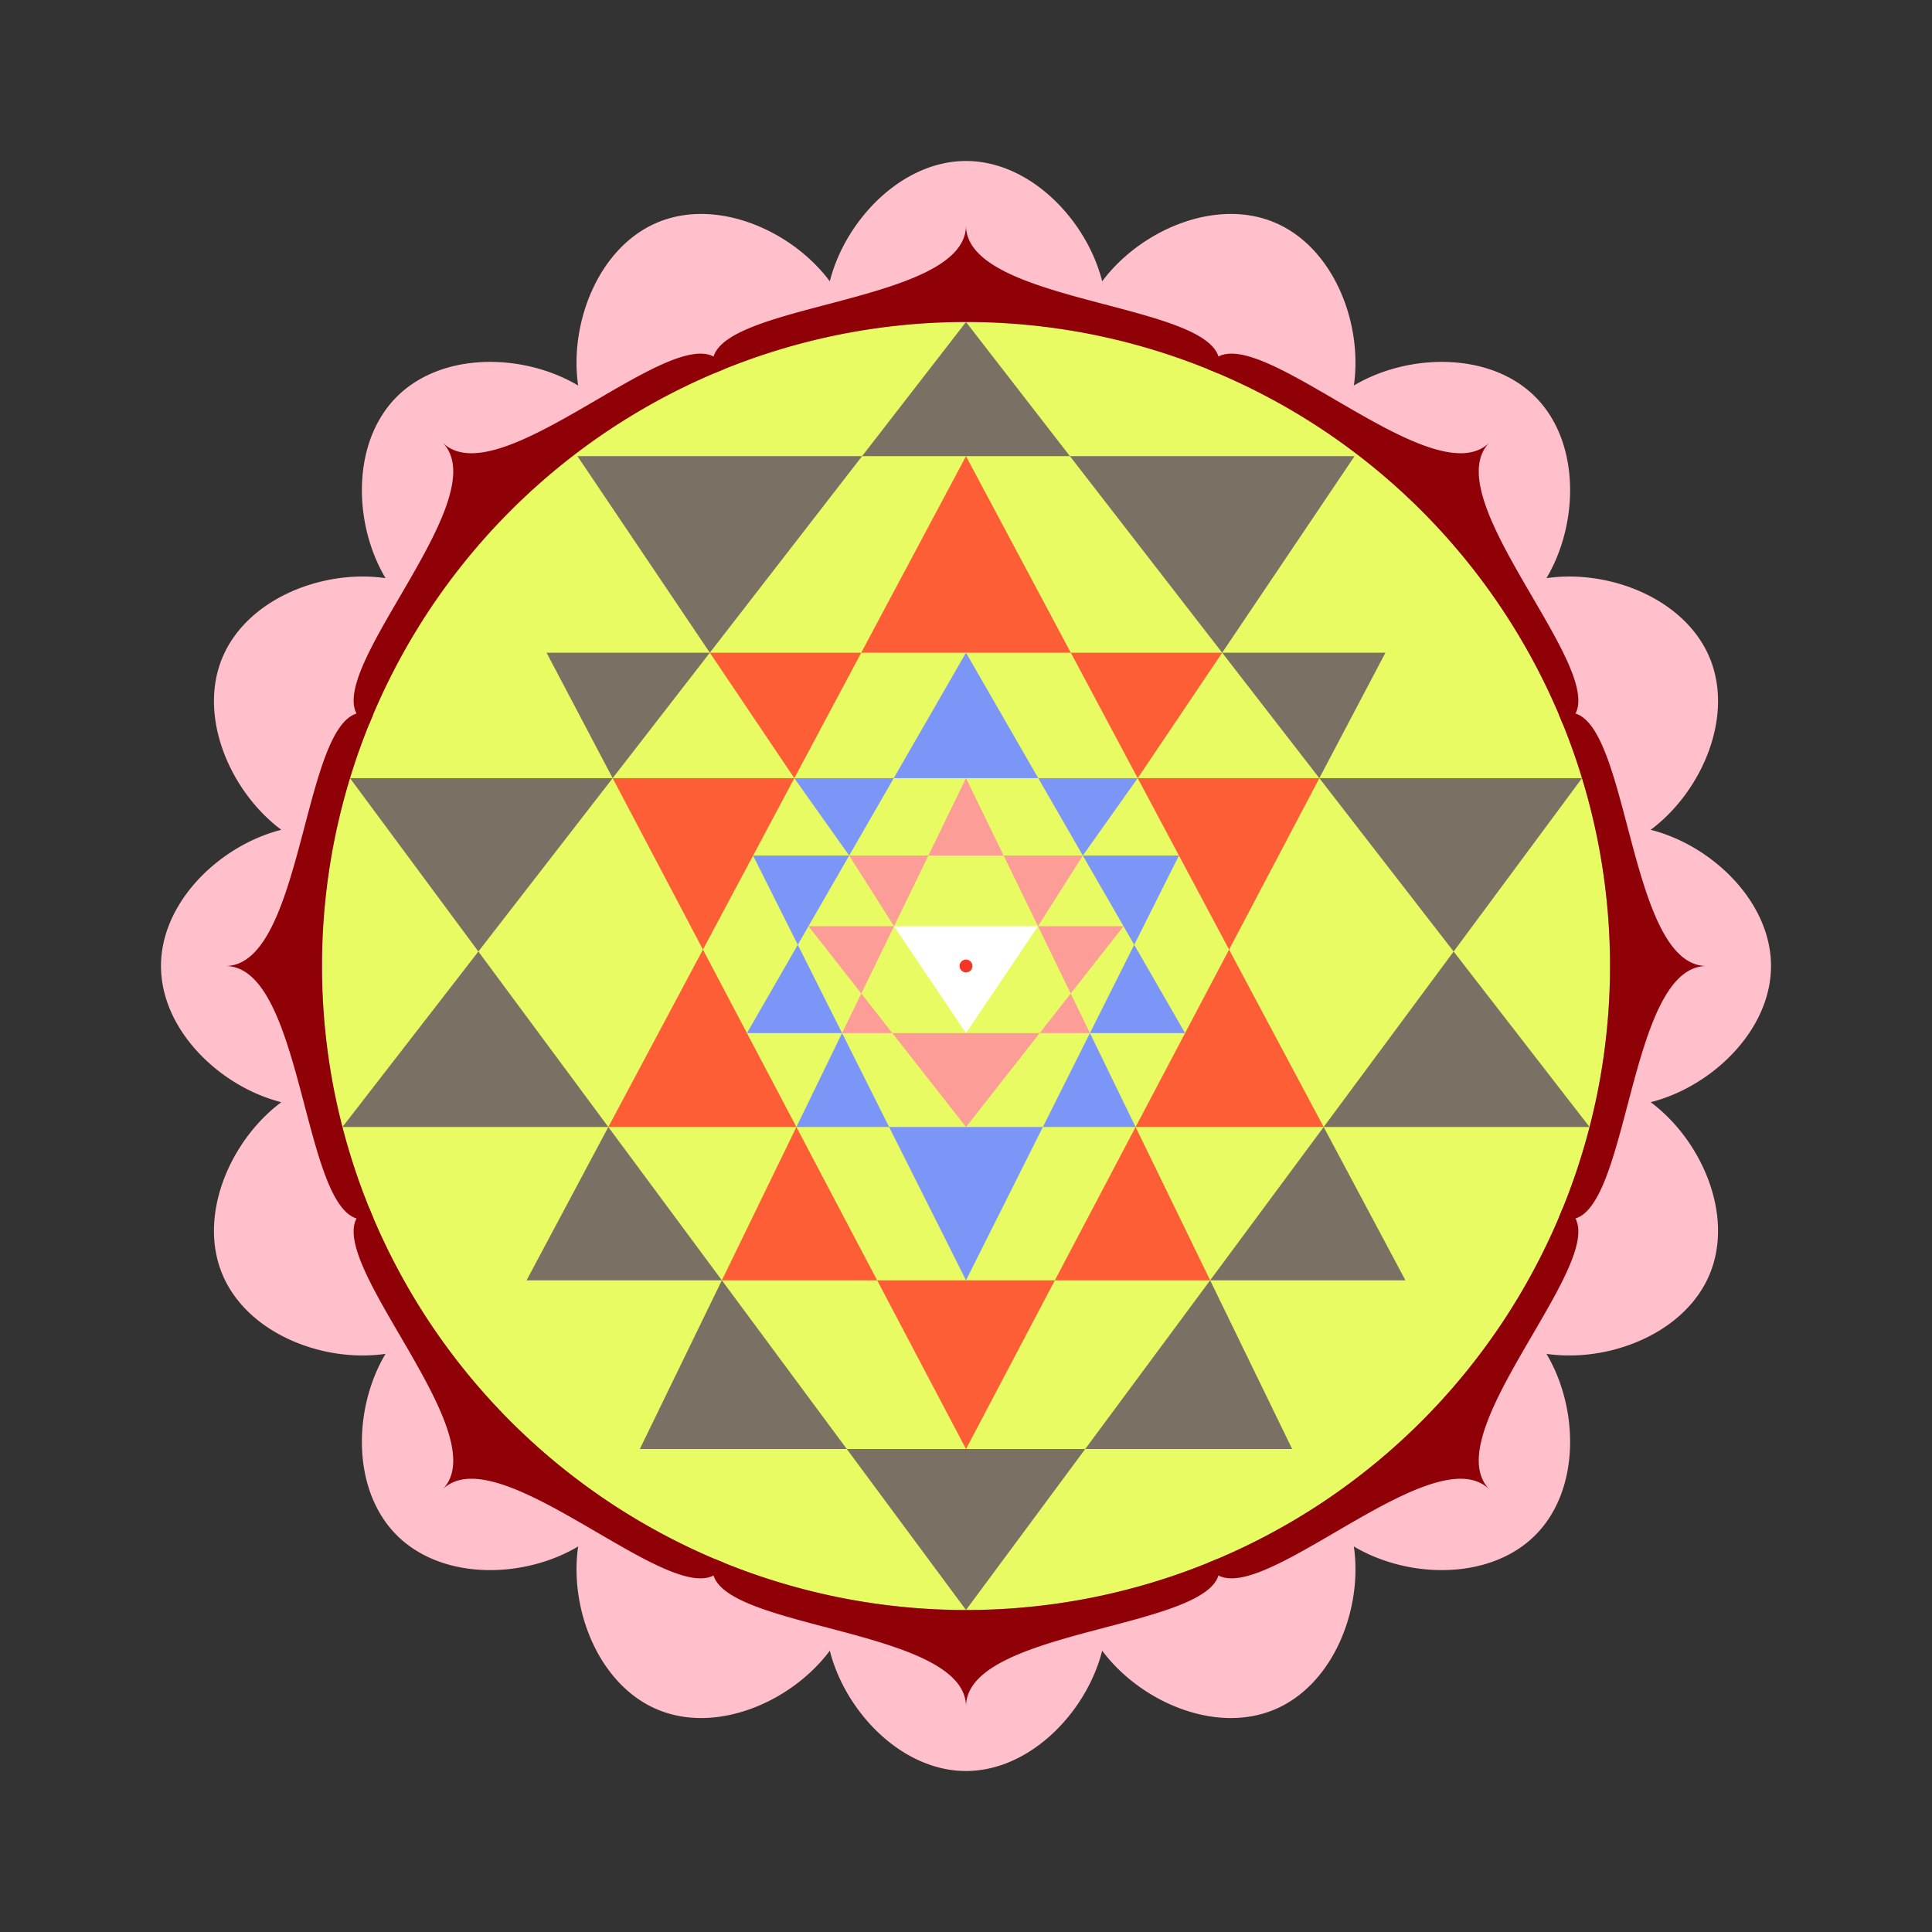 <svg viewBox="-150 -150 300 300" xmlns="http://www.w3.org/2000/svg">
<rect x="-150" y="-150" width="300" height="300" fill="#333333" stroke="none"/>
<circle cx="0" cy="0" fill="#E8FB62" r="100" stroke="none" stroke-linejoin="round" stroke-width="1" transform="scale(1,-1)"/>
<path d="M97.677,-21.431 C109.398,-24.003,125,-13,125,0 C125,13,109.398,24.003,97.677,21.431 a100,100,0,0,0,0,-42.862" fill="pink" stroke="none" stroke-linejoin="round" stroke-width="1" transform="scale(1,-1)"/>
<path d="M98.443,17.58 C110.256,19.689,120.46,35.825,115.485,47.835 C110.51,59.846,91.885,64.04,82.04,57.179 a100,100,0,0,0,16.403,-39.599" fill="pink" stroke="none" stroke-linejoin="round" stroke-width="1" transform="scale(1,-1)"/>
<path d="M84.222,53.914 C94.328,60.383,97.581,79.196,88.388,88.388 C79.196,97.581,60.383,94.328,53.914,84.222 a100,100,0,0,0,30.308,-30.308" fill="pink" stroke="none" stroke-linejoin="round" stroke-width="1" transform="scale(1,-1)"/>
<path d="M57.179,82.04 C64.04,91.885,59.846,110.51,47.835,115.485 C35.825,120.46,19.689,110.256,17.58,98.443 a100,100,0,0,0,39.599,-16.403" fill="pink" stroke="none" stroke-linejoin="round" stroke-width="1" transform="scale(1,-1)"/>
<path d="M21.431,97.677 C24.003,109.398,13,125,0,125 C-13,125,-24.003,109.398,-21.431,97.677 a100,100,0,0,0,42.862,0" fill="pink" stroke="none" stroke-linejoin="round" stroke-width="1" transform="scale(1,-1)"/>
<path d="M-17.58,98.443 C-19.689,110.256,-35.825,120.46,-47.835,115.485 C-59.846,110.51,-64.04,91.885,-57.179,82.04 a100,100,0,0,0,39.599,16.403" fill="pink" stroke="none" stroke-linejoin="round" stroke-width="1" transform="scale(1,-1)"/>
<path d="M-53.914,84.222 C-60.383,94.328,-79.196,97.581,-88.388,88.388 C-97.581,79.196,-94.328,60.383,-84.222,53.914 a100,100,0,0,0,30.308,30.308" fill="pink" stroke="none" stroke-linejoin="round" stroke-width="1" transform="scale(1,-1)"/>
<path d="M-82.04,57.179 C-91.885,64.04,-110.51,59.846,-115.485,47.835 C-120.46,35.825,-110.256,19.689,-98.443,17.58 a100,100,0,0,0,16.403,39.599" fill="pink" stroke="none" stroke-linejoin="round" stroke-width="1" transform="scale(1,-1)"/>
<path d="M-97.677,21.431 C-109.398,24.003,-125,13,-125,0 C-125,-13,-109.398,-24.003,-97.677,-21.431 a100,100,0,0,0,0,42.862" fill="pink" stroke="none" stroke-linejoin="round" stroke-width="1" transform="scale(1,-1)"/>
<path d="M-98.443,-17.58 C-110.256,-19.689,-120.46,-35.825,-115.485,-47.835 C-110.51,-59.846,-91.885,-64.04,-82.04,-57.179 a100,100,0,0,0,-16.403,39.599" fill="pink" stroke="none" stroke-linejoin="round" stroke-width="1" transform="scale(1,-1)"/>
<path d="M-84.222,-53.914 C-94.328,-60.383,-97.581,-79.196,-88.388,-88.388 C-79.196,-97.581,-60.383,-94.328,-53.914,-84.222 a100,100,0,0,0,-30.308,30.308" fill="pink" stroke="none" stroke-linejoin="round" stroke-width="1" transform="scale(1,-1)"/>
<path d="M-57.179,-82.04 C-64.04,-91.885,-59.846,-110.51,-47.835,-115.485 C-35.825,-120.46,-19.689,-110.256,-17.58,-98.443 a100,100,0,0,0,-39.599,16.403" fill="pink" stroke="none" stroke-linejoin="round" stroke-width="1" transform="scale(1,-1)"/>
<path d="M-21.431,-97.677 C-24.003,-109.398,-13,-125,-0,-125 C13,-125,24.003,-109.398,21.431,-97.677 a100,100,0,0,0,-42.862,0" fill="pink" stroke="none" stroke-linejoin="round" stroke-width="1" transform="scale(1,-1)"/>
<path d="M17.58,-98.443 C19.689,-110.256,35.825,-120.46,47.835,-115.485 C59.846,-110.51,64.04,-91.885,57.179,-82.04 a100,100,0,0,0,-39.599,-16.403" fill="pink" stroke="none" stroke-linejoin="round" stroke-width="1" transform="scale(1,-1)"/>
<path d="M53.914,-84.222 C60.383,-94.328,79.196,-97.581,88.388,-88.388 C97.581,-79.196,94.328,-60.383,84.222,-53.914 a100,100,0,0,0,-30.308,-30.308" fill="pink" stroke="none" stroke-linejoin="round" stroke-width="1" transform="scale(1,-1)"/>
<path d="M82.04,-57.179 C91.885,-64.04,110.51,-59.846,115.485,-47.835 C120.46,-35.825,110.256,-19.689,98.443,-17.58 a100,100,0,0,0,-16.403,-39.599" fill="pink" stroke="none" stroke-linejoin="round" stroke-width="1" transform="scale(1,-1)"/>
<circle cx="0" cy="0" fill="#E8FB62" r="100" stroke="none" stroke-linejoin="round" stroke-width="1" transform="scale(1,-1)"/>
<path d="M92.085,-38.993 C103.135,-43.672,102,0,115,0 C102,0,103.135,43.672,92.085,38.993 a100,100,0,0,0,0,-77.986" fill="#900007" stroke="none" stroke-linejoin="round" stroke-width="1" transform="scale(1,-1)"/>
<path d="M92.686,37.542 C103.808,42.047,72.125,72.125,81.317,81.317 C72.125,72.125,42.047,103.808,37.542,92.686 a100,100,0,0,0,55.144,-55.144" fill="#900007" stroke="none" stroke-linejoin="round" stroke-width="1" transform="scale(1,-1)"/>
<path d="M38.993,92.085 C43.672,103.135,0,102,0,115 C0,102,-43.672,103.135,-38.993,92.085 a100,100,0,0,0,77.986,0" fill="#900007" stroke="none" stroke-linejoin="round" stroke-width="1" transform="scale(1,-1)"/>
<path d="M-37.542,92.686 C-42.047,103.808,-72.125,72.125,-81.317,81.317 C-72.125,72.125,-103.808,42.047,-92.686,37.542 a100,100,0,0,0,55.144,55.144" fill="#900007" stroke="none" stroke-linejoin="round" stroke-width="1" transform="scale(1,-1)"/>
<path d="M-92.085,38.993 C-103.135,43.672,-102,0,-115,0 C-102,0,-103.135,-43.672,-92.085,-38.993 a100,100,0,0,0,0,77.986" fill="#900007" stroke="none" stroke-linejoin="round" stroke-width="1" transform="scale(1,-1)"/>
<path d="M-92.686,-37.542 C-103.808,-42.047,-72.125,-72.125,-81.317,-81.317 C-72.125,-72.125,-42.047,-103.808,-37.542,-92.686 a100,100,0,0,0,-55.144,55.144" fill="#900007" stroke="none" stroke-linejoin="round" stroke-width="1" transform="scale(1,-1)"/>
<path d="M-38.993,-92.085 C-43.672,-103.135,-0,-102,-0,-115 C-0,-102,43.672,-103.135,38.993,-92.085 a100,100,0,0,0,-77.986,0" fill="#900007" stroke="none" stroke-linejoin="round" stroke-width="1" transform="scale(1,-1)"/>
<path d="M37.542,-92.686 C42.047,-103.808,72.125,-72.125,81.317,-81.317 C72.125,-72.125,103.808,-42.047,92.686,-37.542 a100,100,0,0,0,-55.144,-55.144" fill="#900007" stroke="none" stroke-linejoin="round" stroke-width="1" transform="scale(1,-1)"/>
<path d="M-18.513,-75 L-50.647,-75 L-37.911,-48.806 L-68.233,-48.806 L-55.54,-25 L-96.825,-25 L-75.718,2.248 L-95.652,29.167 L-54.867,29.167 L-65.128,48.646 L-39.778,48.646 L-60.334,79.167 L-16.137,79.167 L0,100 L16.137,79.167 L60.334,79.167 L39.778,48.646 L65.128,48.646 L54.867,29.167 L95.652,29.167 L75.718,2.248 L96.825,-25 L55.54,-25 L68.233,-48.806 L37.911,-48.806 L50.647,-75 L18.513,-75 L0,-100 z" fill="#7b7064" stroke="none" stroke-linejoin="round" stroke-width="1" transform="scale(1,-1)"/>
<path d="M-18.513,-75 L-75.718,2.248 L-16.137,79.167 L16.137,79.167 L75.718,2.248 L18.513,-75 z" fill="#E8FB62" stroke="none" stroke-linejoin="round" stroke-width="1" transform="scale(1,-1)"/>
<path d="M-13.797,-48.806 L-37.911,-48.806 L-26.336,-25 L-55.54,-25 L-40.849,2.553 L-54.867,29.167 L-26.659,29.167 L-39.778,48.646 L-16.273,48.646 L0,79.167 L16.273,48.646 L39.778,48.646 L26.659,29.167 L54.867,29.167 L40.849,2.553 L55.54,-25 L26.336,-25 L37.911,-48.806 L13.797,-48.806 L0,-75 z" fill="#fd5e36" stroke="none" stroke-linejoin="round" stroke-width="1" transform="scale(1,-1)"/>
<path d="M-13.797,-48.806 L-40.849,2.553 L-16.273,48.646 L16.273,48.646 L40.849,2.553 L13.797,-48.806 z" fill="#E8FB62" stroke="none" stroke-linejoin="round" stroke-width="1" transform="scale(1,-1)"/>
<path d="M-11.935,-25 L-26.336,-25 L-19.246,-10.417 L-34.018,-10.417 L-26.12,3.295 L-33.066,17.15 L-18.14,17.15 L-26.659,29.167 L-11.219,29.167 L0,48.646 L11.219,29.167 L26.659,29.167 L18.14,17.15 L33.066,17.15 L26.12,3.295 L34.018,-10.417 L19.246,-10.417 L26.336,-25 L11.935,-25 L0,-48.806 z" fill="#7c96f7" stroke="none" stroke-linejoin="round" stroke-width="1" transform="scale(1,-1)"/>
<path d="M-11.935,-25 L-26.12,3.295 L-11.219,29.167 L11.219,29.167 L26.12,3.295 L11.935,-25 z" fill="#E8FB62" stroke="none" stroke-linejoin="round" stroke-width="1" transform="scale(1,-1)"/>
<path d="M-11.44,-10.417 L-19.246,-10.417 L-16.259,-4.274 L-24.459,6.179 L-11.177,6.179 L-18.14,17.15 L-5.842,17.15 L0,29.167 L5.842,17.15 L18.14,17.15 L11.177,6.179 L24.459,6.179 L16.259,-4.274 L19.246,-10.417 L11.44,-10.417 L0,-25 z" fill="#fd9d97" stroke="none" stroke-linejoin="round" stroke-width="1" transform="scale(1,-1)"/>
<path d="M-11.44,-10.417 L-16.259,-4.274 L-5.842,17.15 L5.842,17.15 L16.259,-4.274 L11.44,-10.417 z" fill="#E8FB62" stroke="none" stroke-linejoin="round" stroke-width="1" transform="scale(1,-1)"/>
<path d="M-11.177,6.179 L11.177,6.179 L0,-10.417 z" fill="white" stroke="none" stroke-linejoin="round" stroke-width="1" transform="scale(1,-1)"/>
<circle cx="0" cy="0" fill="#f33625" r="1" stroke="none" stroke-linejoin="round" stroke-width="1" transform="scale(1,-1)"/>
</svg>